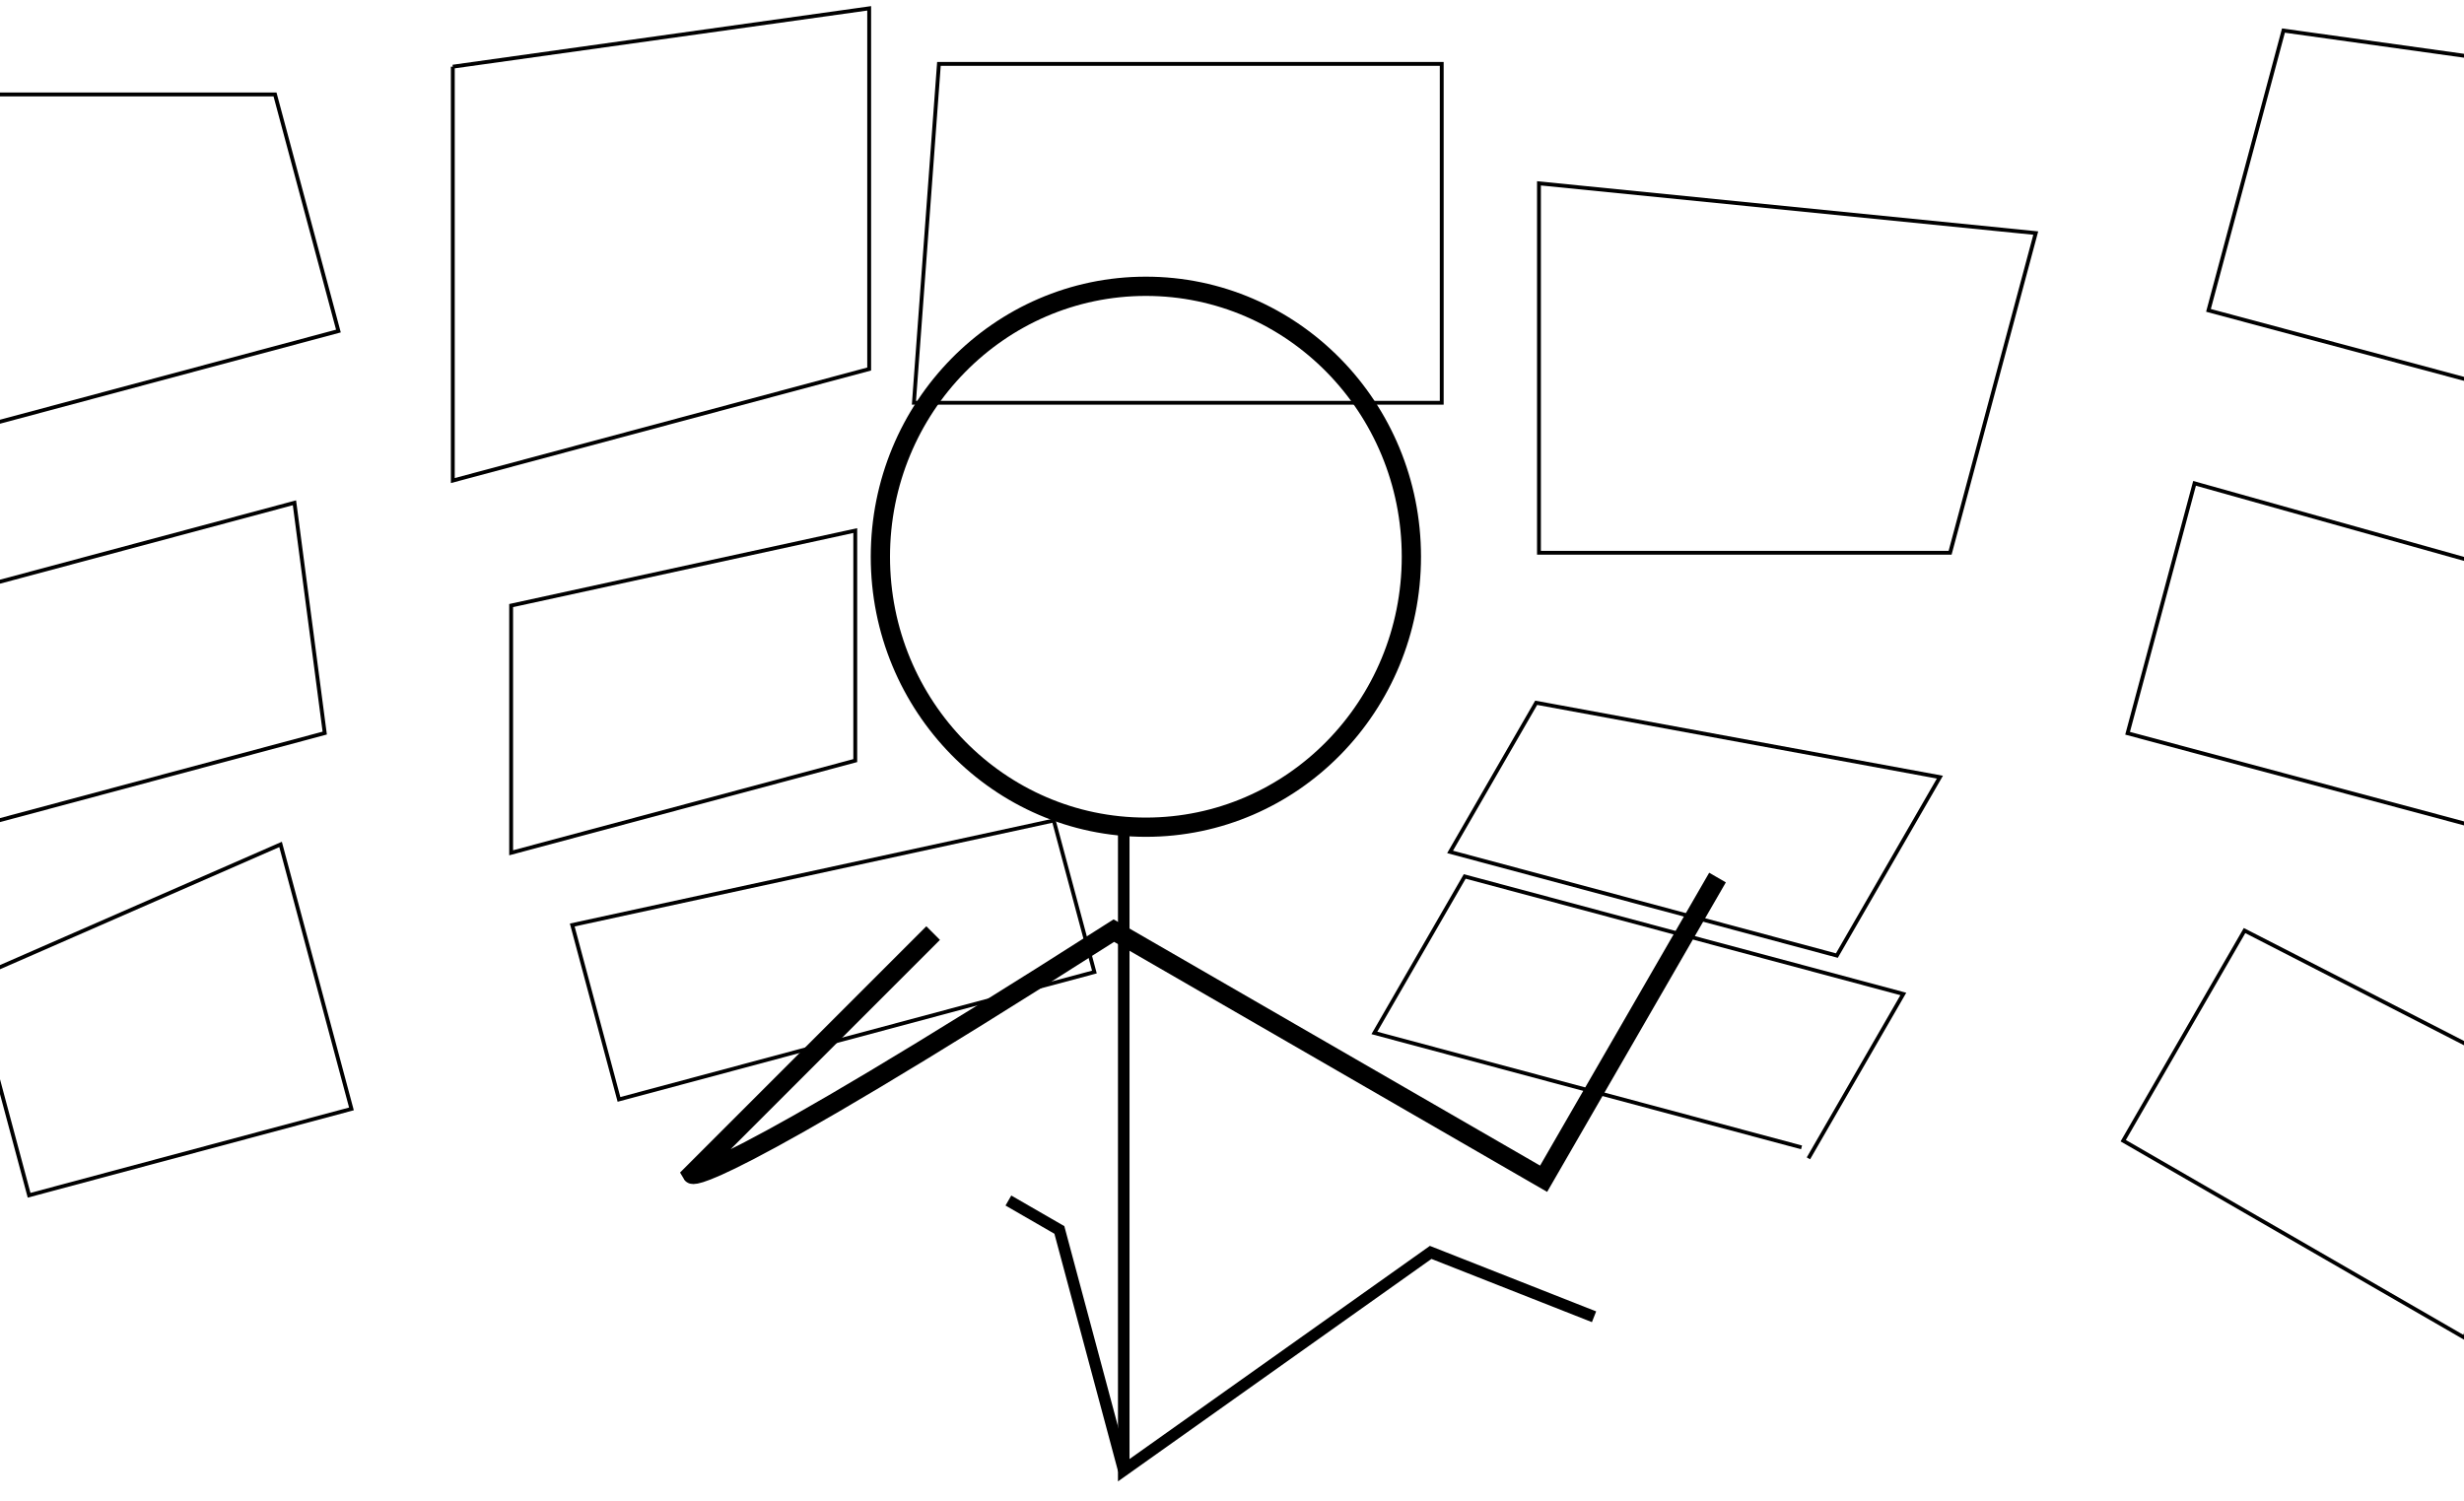 <?xml version="1.0" encoding="UTF-8" standalone="no"?>
<!-- Created with Inkscape (http://www.inkscape.org/) -->

<svg
   width="169.333mm"
   height="103.188mm"
   viewBox="0 0 169.333 103.188"
   version="1.1"
   id="svg5"
   inkscape:version="1.1.1 (c3084ef, 2021-09-22)"
   sodipodi:docname="big-data.svg"
   inkscape:export-filename="/Users/chris/dev/d3fc-webgl-hathi-explorer/big-data.png"
   inkscape:export-xdpi="96"
   inkscape:export-ydpi="96"
   xmlns:inkscape="http://www.inkscape.org/namespaces/inkscape"
   xmlns:sodipodi="http://sodipodi.sourceforge.net/DTD/sodipodi-0.dtd"
   xmlns="http://www.w3.org/2000/svg"
   xmlns:svg="http://www.w3.org/2000/svg">
  <sodipodi:namedview
     id="namedview7"
     pagecolor="#ffffff"
     bordercolor="#666666"
     borderopacity="1.0"
     inkscape:pageshadow="2"
     inkscape:pageopacity="0.0"
     inkscape:pagecheckerboard="0"
     inkscape:document-units="mm"
     showgrid="false"
     inkscape:zoom="1.3859375"
     inkscape:cx="344.8929"
     inkscape:cy="260.11274"
     inkscape:window-width="1852"
     inkscape:window-height="1081"
     inkscape:window-x="1208"
     inkscape:window-y="303"
     inkscape:window-maximized="0"
     inkscape:current-layer="layer1" />
  <defs
     id="defs2" />
  <g
     inkscape:label="Layer 1"
     inkscape:groupmode="layer"
     id="layer1"
     transform="translate(-22.498,-108.303)">
    <ellipse
       style="fill:none;fill-rule:evenodd;stroke:#000000;stroke-width:1.323;stroke-miterlimit:4;stroke-dasharray:none"
       id="path281"
       cx="101.246"
       cy="146.566"
       rx="18.246"
       ry="18.587" />
    <path
       style="fill:none;stroke:#000000;stroke-width:0.794;stroke-linecap:butt;stroke-linejoin:miter;stroke-opacity:1;stroke-miterlimit:4;stroke-dasharray:none"
       d="m 99.725,165.458 c 0,42.866 0,43.887 0,43.887 l 21.093,-14.969 11.227,4.423"
       id="path2609" />
    <path
       style="fill:none;stroke:#000000;stroke-width:0.794;stroke-linecap:butt;stroke-linejoin:miter;stroke-opacity:1;stroke-miterlimit:4;stroke-dasharray:none"
       d="m 99.725,209.344 -4.424,-16.512 -3.503,-2.022"
       id="path2724" />
    <path
       style="fill:none;stroke:#000000;stroke-width:1.323;stroke-linecap:butt;stroke-linejoin:miter;stroke-opacity:1;stroke-miterlimit:4;stroke-dasharray:none"
       d="m 86.626,172.43 -16.566,16.566 c 0,0 0.748,1.296 28.985,-16.735 l 29.535,17.052 11.951,-20.7"
       id="path2726" />
    <path
       style="fill:none;stroke:#000000;stroke-width:0.265px;stroke-linecap:butt;stroke-linejoin:miter;stroke-opacity:1"
       d="m 53.616,112.885 v 28.445 l 28.614,-7.667 v -24.787 l -28.614,4.009"
       id="path2947"
       sodipodi:nodetypes="ccccc" />
    <path
       style="fill:none;stroke:#000000;stroke-width:0.265px;stroke-linecap:butt;stroke-linejoin:miter;stroke-opacity:1"
       d="m 57.625,149.921 v 16.991 l 23.649,-6.337 v -15.808 z"
       id="path2949" />
    <path
       style="fill:none;stroke:#000000;stroke-width:0.265px;stroke-linecap:butt;stroke-linejoin:miter;stroke-opacity:1"
       d="m 87.024,112.694 h 34.554 v 23.29 H 85.306 Z"
       id="path2951" />
    <path
       style="fill:none;stroke:#000000;stroke-width:0.265px;stroke-linecap:butt;stroke-linejoin:miter;stroke-opacity:1"
       d="m 128.26,120.903 v 25.39 h 28.254 l 5.887,-21.972 z"
       id="path2953" />
    <path
       style="fill:none;stroke:#000000;stroke-width:0.265px;stroke-linecap:butt;stroke-linejoin:miter;stroke-opacity:1"
       d="m 128.069,156.602 -5.918,10.25 26.583,7.123 7.08,-12.262 z"
       id="path2955" />
    <path
       style="fill:none;stroke:#000000;stroke-width:0.265px;stroke-linecap:butt;stroke-linejoin:miter;stroke-opacity:1"
       d="m 146.778,187.911 6.522,-11.297 -30.142,-8.077 -6.209,10.755 29.356,7.866"
       id="path2957" />
    <path
       style="fill:none;stroke:#000000;stroke-width:0.265px;stroke-linecap:butt;stroke-linejoin:miter;stroke-opacity:1"
       d="m 61.825,171.875 3.211,11.985 32.671,-8.754 -2.79,-10.414 z"
       id="path2959" />
    <path
       style="fill:none;stroke:#000000;stroke-width:0.265px;stroke-linecap:butt;stroke-linejoin:miter;stroke-opacity:1"
       d="m 41.78,166.338 4.87,18.175 -22.152,5.936 -3.97,-14.815 z"
       id="path2961" />
    <path
       style="fill:none;stroke:#000000;stroke-width:0.265px;stroke-linecap:butt;stroke-linejoin:miter;stroke-opacity:1"
       d="m 42.734,142.857 -23.636,6.333 v 16.385 l 25.717,-6.891 z"
       id="path2963" />
    <path
       style="fill:none;stroke:#000000;stroke-width:0.265px;stroke-linecap:butt;stroke-linejoin:miter;stroke-opacity:1"
       d="m 21.735,114.794 h 19.663 l 4.357,16.26 -26.532,7.109 z"
       id="path2965" />
    <path
       style="fill:none;stroke:#000000;stroke-width:0.265px;stroke-linecap:butt;stroke-linejoin:miter;stroke-opacity:1"
       d="m 176.75,172.257 -8.338,14.442 23.463,13.546 4.766,-17.786 z"
       id="path2967" />
    <path
       style="fill:none;stroke:#000000;stroke-width:0.265px;stroke-linecap:butt;stroke-linejoin:miter;stroke-opacity:1"
       d="m 173.314,141.521 -4.602,17.176 24.207,6.486 4.527,-16.895 z"
       id="path2969" />
    <path
       style="fill:none;stroke:#000000;stroke-width:0.265px;stroke-linecap:butt;stroke-linejoin:miter;stroke-opacity:1"
       d="m 179.423,110.403 -5.153,19.231 21.131,5.662 5.854,-21.847 z"
       id="path2971" />
  </g>
</svg>
